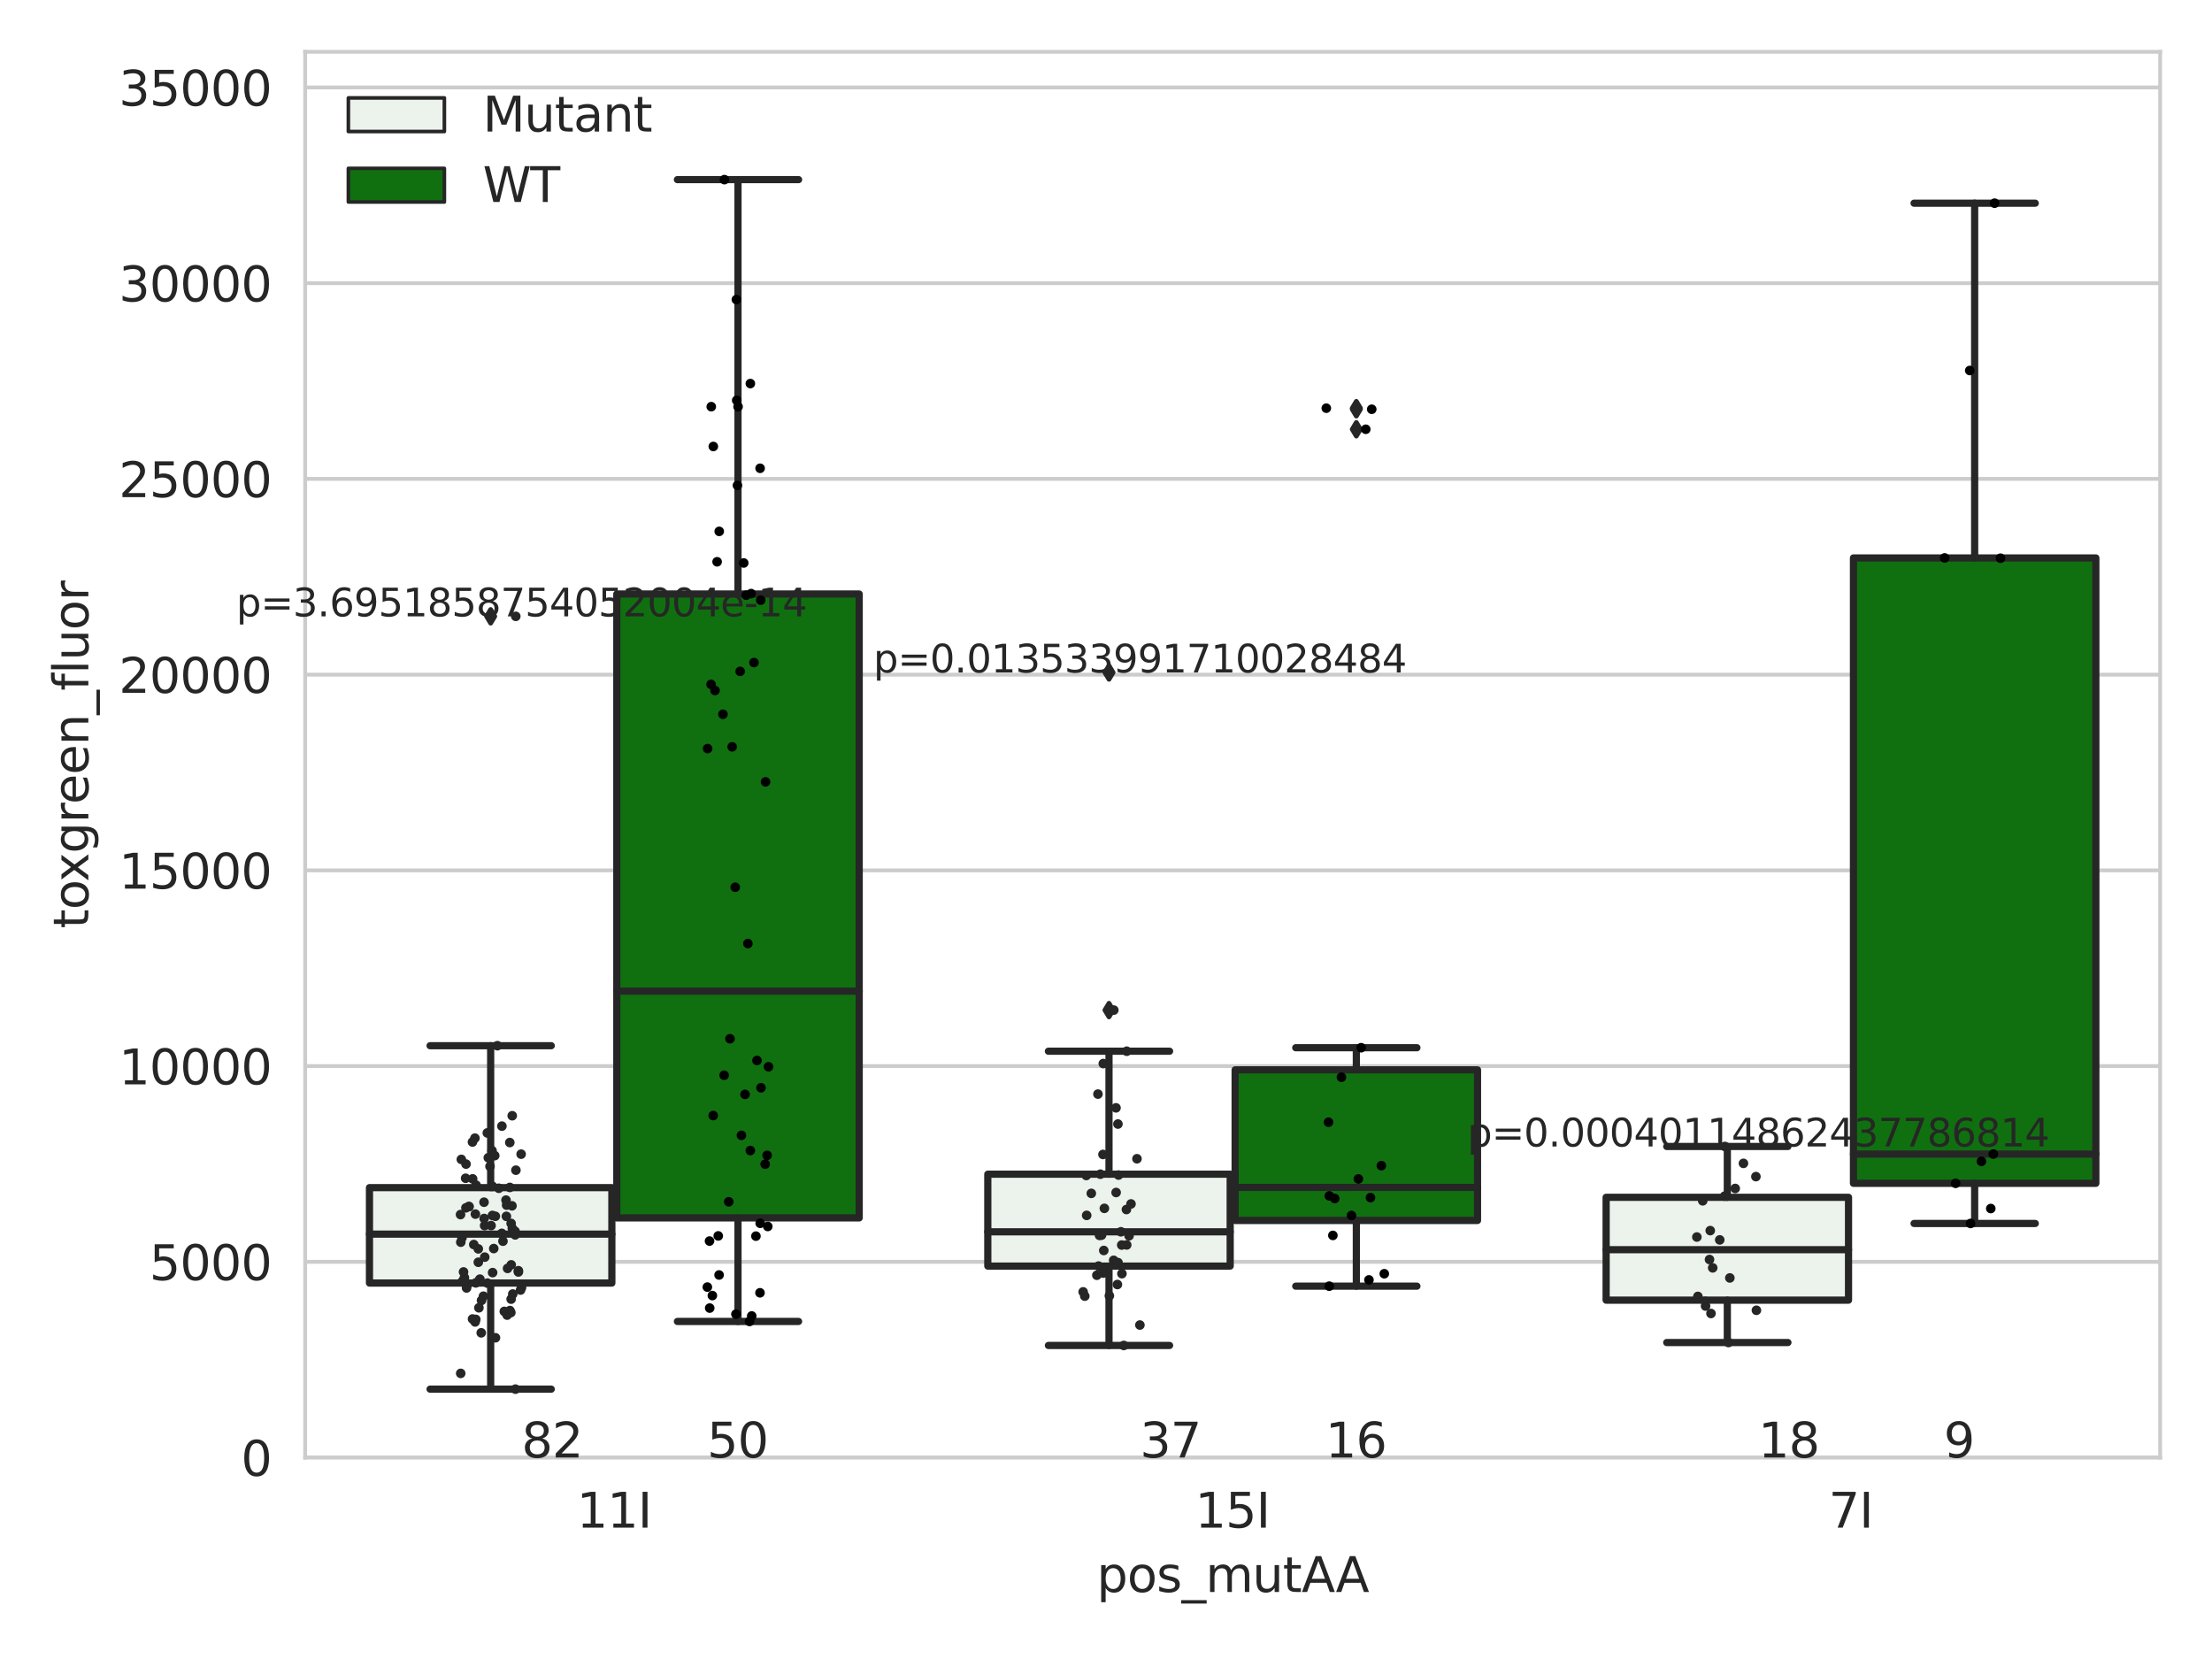 <?xml version="1.0" encoding="utf-8" standalone="no"?>
<!DOCTYPE svg PUBLIC "-//W3C//DTD SVG 1.1//EN"
  "http://www.w3.org/Graphics/SVG/1.1/DTD/svg11.dtd">
<svg xmlns:xlink="http://www.w3.org/1999/xlink" width="460.8pt" height="345.6pt" viewBox="0 0 460.8 345.6" xmlns="http://www.w3.org/2000/svg" version="1.1">
 <defs>
  <style type="text/css">*{stroke-linejoin: round; stroke-linecap: butt}</style>
 </defs>
 <g id="figure_1">
  <g id="patch_1">
   <path d="M 0 345.6 
L 460.8 345.6 
L 460.8 0 
L 0 0 
z
" style="fill: #ffffff"/>
  </g>
  <g id="axes_1">
   <g id="patch_2">
    <path d="M 63.571 303.64 
L 450 303.64 
L 450 10.8 
L 63.571 10.8 
z
" style="fill: #ffffff"/>
   </g>
   <g id="matplotlib.axis_1">
    <g id="xtick_1">
     <g id="text_1">
      <!-- 11I -->
      <g style="fill: #262626" transform="translate(120.139 318.238)scale(0.1 -0.1)">
       <defs>
        <path id="DejaVuSans-31" d="M 794 531 
L 1825 531 
L 1825 4091 
L 703 3866 
L 703 4441 
L 1819 4666 
L 2450 4666 
L 2450 531 
L 3481 531 
L 3481 0 
L 794 0 
L 794 531 
z
" transform="scale(0.016)"/>
        <path id="DejaVuSans-49" d="M 628 4666 
L 1259 4666 
L 1259 0 
L 628 0 
L 628 4666 
z
" transform="scale(0.016)"/>
       </defs>
       <use xlink:href="#DejaVuSans-31"/>
       <use xlink:href="#DejaVuSans-31" x="63.623"/>
       <use xlink:href="#DejaVuSans-49" x="127.246"/>
      </g>
     </g>
    </g>
    <g id="xtick_2">
     <g id="text_2">
      <!-- 15I -->
      <g style="fill: #262626" transform="translate(248.948 318.238)scale(0.1 -0.1)">
       <defs>
        <path id="DejaVuSans-35" d="M 691 4666 
L 3169 4666 
L 3169 4134 
L 1269 4134 
L 1269 2991 
Q 1406 3038 1543 3061 
Q 1681 3084 1819 3084 
Q 2600 3084 3056 2656 
Q 3513 2228 3513 1497 
Q 3513 744 3044 326 
Q 2575 -91 1722 -91 
Q 1428 -91 1123 -41 
Q 819 9 494 109 
L 494 744 
Q 775 591 1075 516 
Q 1375 441 1709 441 
Q 2250 441 2565 725 
Q 2881 1009 2881 1497 
Q 2881 1984 2565 2268 
Q 2250 2553 1709 2553 
Q 1456 2553 1204 2497 
Q 953 2441 691 2322 
L 691 4666 
z
" transform="scale(0.016)"/>
       </defs>
       <use xlink:href="#DejaVuSans-31"/>
       <use xlink:href="#DejaVuSans-35" x="63.623"/>
       <use xlink:href="#DejaVuSans-49" x="127.246"/>
      </g>
     </g>
    </g>
    <g id="xtick_3">
     <g id="text_3">
      <!-- 7I -->
      <g style="fill: #262626" transform="translate(380.939 318.238)scale(0.1 -0.1)">
       <defs>
        <path id="DejaVuSans-37" d="M 525 4666 
L 3525 4666 
L 3525 4397 
L 1831 0 
L 1172 0 
L 2766 4134 
L 525 4134 
L 525 4666 
z
" transform="scale(0.016)"/>
       </defs>
       <use xlink:href="#DejaVuSans-37"/>
       <use xlink:href="#DejaVuSans-49" x="63.623"/>
      </g>
     </g>
    </g>
    <g id="text_4">
     <!-- pos_mutAA -->
     <g style="fill: #262626" transform="translate(228.47 331.638)scale(0.1 -0.1)">
      <defs>
       <path id="DejaVuSans-70" d="M 1159 525 
L 1159 -1331 
L 581 -1331 
L 581 3500 
L 1159 3500 
L 1159 2969 
Q 1341 3281 1617 3432 
Q 1894 3584 2278 3584 
Q 2916 3584 3314 3078 
Q 3713 2572 3713 1747 
Q 3713 922 3314 415 
Q 2916 -91 2278 -91 
Q 1894 -91 1617 61 
Q 1341 213 1159 525 
z
M 3116 1747 
Q 3116 2381 2855 2742 
Q 2594 3103 2138 3103 
Q 1681 3103 1420 2742 
Q 1159 2381 1159 1747 
Q 1159 1113 1420 752 
Q 1681 391 2138 391 
Q 2594 391 2855 752 
Q 3116 1113 3116 1747 
z
" transform="scale(0.016)"/>
       <path id="DejaVuSans-6f" d="M 1959 3097 
Q 1497 3097 1228 2736 
Q 959 2375 959 1747 
Q 959 1119 1226 758 
Q 1494 397 1959 397 
Q 2419 397 2687 759 
Q 2956 1122 2956 1747 
Q 2956 2369 2687 2733 
Q 2419 3097 1959 3097 
z
M 1959 3584 
Q 2709 3584 3137 3096 
Q 3566 2609 3566 1747 
Q 3566 888 3137 398 
Q 2709 -91 1959 -91 
Q 1206 -91 779 398 
Q 353 888 353 1747 
Q 353 2609 779 3096 
Q 1206 3584 1959 3584 
z
" transform="scale(0.016)"/>
       <path id="DejaVuSans-73" d="M 2834 3397 
L 2834 2853 
Q 2591 2978 2328 3040 
Q 2066 3103 1784 3103 
Q 1356 3103 1142 2972 
Q 928 2841 928 2578 
Q 928 2378 1081 2264 
Q 1234 2150 1697 2047 
L 1894 2003 
Q 2506 1872 2764 1633 
Q 3022 1394 3022 966 
Q 3022 478 2636 193 
Q 2250 -91 1575 -91 
Q 1294 -91 989 -36 
Q 684 19 347 128 
L 347 722 
Q 666 556 975 473 
Q 1284 391 1588 391 
Q 1994 391 2212 530 
Q 2431 669 2431 922 
Q 2431 1156 2273 1281 
Q 2116 1406 1581 1522 
L 1381 1569 
Q 847 1681 609 1914 
Q 372 2147 372 2553 
Q 372 3047 722 3315 
Q 1072 3584 1716 3584 
Q 2034 3584 2315 3537 
Q 2597 3491 2834 3397 
z
" transform="scale(0.016)"/>
       <path id="DejaVuSans-5f" d="M 3263 -1063 
L 3263 -1509 
L -63 -1509 
L -63 -1063 
L 3263 -1063 
z
" transform="scale(0.016)"/>
       <path id="DejaVuSans-6d" d="M 3328 2828 
Q 3544 3216 3844 3400 
Q 4144 3584 4550 3584 
Q 5097 3584 5394 3201 
Q 5691 2819 5691 2113 
L 5691 0 
L 5113 0 
L 5113 2094 
Q 5113 2597 4934 2840 
Q 4756 3084 4391 3084 
Q 3944 3084 3684 2787 
Q 3425 2491 3425 1978 
L 3425 0 
L 2847 0 
L 2847 2094 
Q 2847 2600 2669 2842 
Q 2491 3084 2119 3084 
Q 1678 3084 1418 2786 
Q 1159 2488 1159 1978 
L 1159 0 
L 581 0 
L 581 3500 
L 1159 3500 
L 1159 2956 
Q 1356 3278 1631 3431 
Q 1906 3584 2284 3584 
Q 2666 3584 2933 3390 
Q 3200 3197 3328 2828 
z
" transform="scale(0.016)"/>
       <path id="DejaVuSans-75" d="M 544 1381 
L 544 3500 
L 1119 3500 
L 1119 1403 
Q 1119 906 1312 657 
Q 1506 409 1894 409 
Q 2359 409 2629 706 
Q 2900 1003 2900 1516 
L 2900 3500 
L 3475 3500 
L 3475 0 
L 2900 0 
L 2900 538 
Q 2691 219 2414 64 
Q 2138 -91 1772 -91 
Q 1169 -91 856 284 
Q 544 659 544 1381 
z
M 1991 3584 
L 1991 3584 
z
" transform="scale(0.016)"/>
       <path id="DejaVuSans-74" d="M 1172 4494 
L 1172 3500 
L 2356 3500 
L 2356 3053 
L 1172 3053 
L 1172 1153 
Q 1172 725 1289 603 
Q 1406 481 1766 481 
L 2356 481 
L 2356 0 
L 1766 0 
Q 1100 0 847 248 
Q 594 497 594 1153 
L 594 3053 
L 172 3053 
L 172 3500 
L 594 3500 
L 594 4494 
L 1172 4494 
z
" transform="scale(0.016)"/>
       <path id="DejaVuSans-41" d="M 2188 4044 
L 1331 1722 
L 3047 1722 
L 2188 4044 
z
M 1831 4666 
L 2547 4666 
L 4325 0 
L 3669 0 
L 3244 1197 
L 1141 1197 
L 716 0 
L 50 0 
L 1831 4666 
z
" transform="scale(0.016)"/>
      </defs>
      <use xlink:href="#DejaVuSans-70"/>
      <use xlink:href="#DejaVuSans-6f" x="63.477"/>
      <use xlink:href="#DejaVuSans-73" x="124.658"/>
      <use xlink:href="#DejaVuSans-5f" x="176.758"/>
      <use xlink:href="#DejaVuSans-6d" x="226.758"/>
      <use xlink:href="#DejaVuSans-75" x="324.17"/>
      <use xlink:href="#DejaVuSans-74" x="387.549"/>
      <use xlink:href="#DejaVuSans-41" x="426.758"/>
      <use xlink:href="#DejaVuSans-41" x="497.916"/>
     </g>
    </g>
   </g>
   <g id="matplotlib.axis_2">
    <g id="ytick_1">
     <g id="line2d_1">
      <path d="M 63.571 303.64 
L 450 303.64 
" clip-path="url(#p648ce7d861)" style="fill: none; stroke: #cccccc; stroke-width: 0.8; stroke-linecap: round"/>
     </g>
     <g id="text_5">
      <!-- 0 -->
      <g style="fill: #262626" transform="translate(50.209 307.439)scale(0.1 -0.1)">
       <defs>
        <path id="DejaVuSans-30" d="M 2034 4250 
Q 1547 4250 1301 3770 
Q 1056 3291 1056 2328 
Q 1056 1369 1301 889 
Q 1547 409 2034 409 
Q 2525 409 2770 889 
Q 3016 1369 3016 2328 
Q 3016 3291 2770 3770 
Q 2525 4250 2034 4250 
z
M 2034 4750 
Q 2819 4750 3233 4129 
Q 3647 3509 3647 2328 
Q 3647 1150 3233 529 
Q 2819 -91 2034 -91 
Q 1250 -91 836 529 
Q 422 1150 422 2328 
Q 422 3509 836 4129 
Q 1250 4750 2034 4750 
z
" transform="scale(0.016)"/>
       </defs>
       <use xlink:href="#DejaVuSans-30"/>
      </g>
     </g>
    </g>
    <g id="ytick_2">
     <g id="line2d_2">
      <path d="M 63.571 262.865 
L 450 262.865 
" clip-path="url(#p648ce7d861)" style="fill: none; stroke: #cccccc; stroke-width: 0.8; stroke-linecap: round"/>
     </g>
     <g id="text_6">
      <!-- 5000 -->
      <g style="fill: #262626" transform="translate(31.121 266.664)scale(0.1 -0.1)">
       <use xlink:href="#DejaVuSans-35"/>
       <use xlink:href="#DejaVuSans-30" x="63.623"/>
       <use xlink:href="#DejaVuSans-30" x="127.246"/>
       <use xlink:href="#DejaVuSans-30" x="190.869"/>
      </g>
     </g>
    </g>
    <g id="ytick_3">
     <g id="line2d_3">
      <path d="M 63.571 222.09 
L 450 222.09 
" clip-path="url(#p648ce7d861)" style="fill: none; stroke: #cccccc; stroke-width: 0.8; stroke-linecap: round"/>
     </g>
     <g id="text_7">
      <!-- 10000 -->
      <g style="fill: #262626" transform="translate(24.759 225.889)scale(0.1 -0.1)">
       <use xlink:href="#DejaVuSans-31"/>
       <use xlink:href="#DejaVuSans-30" x="63.623"/>
       <use xlink:href="#DejaVuSans-30" x="127.246"/>
       <use xlink:href="#DejaVuSans-30" x="190.869"/>
       <use xlink:href="#DejaVuSans-30" x="254.492"/>
      </g>
     </g>
    </g>
    <g id="ytick_4">
     <g id="line2d_4">
      <path d="M 63.571 181.315 
L 450 181.315 
" clip-path="url(#p648ce7d861)" style="fill: none; stroke: #cccccc; stroke-width: 0.8; stroke-linecap: round"/>
     </g>
     <g id="text_8">
      <!-- 15000 -->
      <g style="fill: #262626" transform="translate(24.759 185.114)scale(0.1 -0.1)">
       <use xlink:href="#DejaVuSans-31"/>
       <use xlink:href="#DejaVuSans-35" x="63.623"/>
       <use xlink:href="#DejaVuSans-30" x="127.246"/>
       <use xlink:href="#DejaVuSans-30" x="190.869"/>
       <use xlink:href="#DejaVuSans-30" x="254.492"/>
      </g>
     </g>
    </g>
    <g id="ytick_5">
     <g id="line2d_5">
      <path d="M 63.571 140.539 
L 450 140.539 
" clip-path="url(#p648ce7d861)" style="fill: none; stroke: #cccccc; stroke-width: 0.8; stroke-linecap: round"/>
     </g>
     <g id="text_9">
      <!-- 20000 -->
      <g style="fill: #262626" transform="translate(24.759 144.339)scale(0.1 -0.1)">
       <defs>
        <path id="DejaVuSans-32" d="M 1228 531 
L 3431 531 
L 3431 0 
L 469 0 
L 469 531 
Q 828 903 1448 1529 
Q 2069 2156 2228 2338 
Q 2531 2678 2651 2914 
Q 2772 3150 2772 3378 
Q 2772 3750 2511 3984 
Q 2250 4219 1831 4219 
Q 1534 4219 1204 4116 
Q 875 4013 500 3803 
L 500 4441 
Q 881 4594 1212 4672 
Q 1544 4750 1819 4750 
Q 2544 4750 2975 4387 
Q 3406 4025 3406 3419 
Q 3406 3131 3298 2873 
Q 3191 2616 2906 2266 
Q 2828 2175 2409 1742 
Q 1991 1309 1228 531 
z
" transform="scale(0.016)"/>
       </defs>
       <use xlink:href="#DejaVuSans-32"/>
       <use xlink:href="#DejaVuSans-30" x="63.623"/>
       <use xlink:href="#DejaVuSans-30" x="127.246"/>
       <use xlink:href="#DejaVuSans-30" x="190.869"/>
       <use xlink:href="#DejaVuSans-30" x="254.492"/>
      </g>
     </g>
    </g>
    <g id="ytick_6">
     <g id="line2d_6">
      <path d="M 63.571 99.764 
L 450 99.764 
" clip-path="url(#p648ce7d861)" style="fill: none; stroke: #cccccc; stroke-width: 0.8; stroke-linecap: round"/>
     </g>
     <g id="text_10">
      <!-- 25000 -->
      <g style="fill: #262626" transform="translate(24.759 103.564)scale(0.1 -0.1)">
       <use xlink:href="#DejaVuSans-32"/>
       <use xlink:href="#DejaVuSans-35" x="63.623"/>
       <use xlink:href="#DejaVuSans-30" x="127.246"/>
       <use xlink:href="#DejaVuSans-30" x="190.869"/>
       <use xlink:href="#DejaVuSans-30" x="254.492"/>
      </g>
     </g>
    </g>
    <g id="ytick_7">
     <g id="line2d_7">
      <path d="M 63.571 58.989 
L 450 58.989 
" clip-path="url(#p648ce7d861)" style="fill: none; stroke: #cccccc; stroke-width: 0.8; stroke-linecap: round"/>
     </g>
     <g id="text_11">
      <!-- 30000 -->
      <g style="fill: #262626" transform="translate(24.759 62.788)scale(0.1 -0.1)">
       <defs>
        <path id="DejaVuSans-33" d="M 2597 2516 
Q 3050 2419 3304 2112 
Q 3559 1806 3559 1356 
Q 3559 666 3084 287 
Q 2609 -91 1734 -91 
Q 1441 -91 1130 -33 
Q 819 25 488 141 
L 488 750 
Q 750 597 1062 519 
Q 1375 441 1716 441 
Q 2309 441 2620 675 
Q 2931 909 2931 1356 
Q 2931 1769 2642 2001 
Q 2353 2234 1838 2234 
L 1294 2234 
L 1294 2753 
L 1863 2753 
Q 2328 2753 2575 2939 
Q 2822 3125 2822 3475 
Q 2822 3834 2567 4026 
Q 2313 4219 1838 4219 
Q 1578 4219 1281 4162 
Q 984 4106 628 3988 
L 628 4550 
Q 988 4650 1302 4700 
Q 1616 4750 1894 4750 
Q 2613 4750 3031 4423 
Q 3450 4097 3450 3541 
Q 3450 3153 3228 2886 
Q 3006 2619 2597 2516 
z
" transform="scale(0.016)"/>
       </defs>
       <use xlink:href="#DejaVuSans-33"/>
       <use xlink:href="#DejaVuSans-30" x="63.623"/>
       <use xlink:href="#DejaVuSans-30" x="127.246"/>
       <use xlink:href="#DejaVuSans-30" x="190.869"/>
       <use xlink:href="#DejaVuSans-30" x="254.492"/>
      </g>
     </g>
    </g>
    <g id="ytick_8">
     <g id="line2d_8">
      <path d="M 63.571 18.214 
L 450 18.214 
" clip-path="url(#p648ce7d861)" style="fill: none; stroke: #cccccc; stroke-width: 0.8; stroke-linecap: round"/>
     </g>
     <g id="text_12">
      <!-- 35000 -->
      <g style="fill: #262626" transform="translate(24.759 22.013)scale(0.1 -0.1)">
       <use xlink:href="#DejaVuSans-33"/>
       <use xlink:href="#DejaVuSans-35" x="63.623"/>
       <use xlink:href="#DejaVuSans-30" x="127.246"/>
       <use xlink:href="#DejaVuSans-30" x="190.869"/>
       <use xlink:href="#DejaVuSans-30" x="254.492"/>
      </g>
     </g>
    </g>
    <g id="text_13">
     <!-- toxgreen_fluor -->
     <g style="fill: #262626" transform="translate(18.401 193.415)rotate(-90)scale(0.1 -0.1)">
      <defs>
       <path id="DejaVuSans-78" d="M 3513 3500 
L 2247 1797 
L 3578 0 
L 2900 0 
L 1881 1375 
L 863 0 
L 184 0 
L 1544 1831 
L 300 3500 
L 978 3500 
L 1906 2253 
L 2834 3500 
L 3513 3500 
z
" transform="scale(0.016)"/>
       <path id="DejaVuSans-67" d="M 2906 1791 
Q 2906 2416 2648 2759 
Q 2391 3103 1925 3103 
Q 1463 3103 1205 2759 
Q 947 2416 947 1791 
Q 947 1169 1205 825 
Q 1463 481 1925 481 
Q 2391 481 2648 825 
Q 2906 1169 2906 1791 
z
M 3481 434 
Q 3481 -459 3084 -895 
Q 2688 -1331 1869 -1331 
Q 1566 -1331 1297 -1286 
Q 1028 -1241 775 -1147 
L 775 -588 
Q 1028 -725 1275 -790 
Q 1522 -856 1778 -856 
Q 2344 -856 2625 -561 
Q 2906 -266 2906 331 
L 2906 616 
Q 2728 306 2450 153 
Q 2172 0 1784 0 
Q 1141 0 747 490 
Q 353 981 353 1791 
Q 353 2603 747 3093 
Q 1141 3584 1784 3584 
Q 2172 3584 2450 3431 
Q 2728 3278 2906 2969 
L 2906 3500 
L 3481 3500 
L 3481 434 
z
" transform="scale(0.016)"/>
       <path id="DejaVuSans-72" d="M 2631 2963 
Q 2534 3019 2420 3045 
Q 2306 3072 2169 3072 
Q 1681 3072 1420 2755 
Q 1159 2438 1159 1844 
L 1159 0 
L 581 0 
L 581 3500 
L 1159 3500 
L 1159 2956 
Q 1341 3275 1631 3429 
Q 1922 3584 2338 3584 
Q 2397 3584 2469 3576 
Q 2541 3569 2628 3553 
L 2631 2963 
z
" transform="scale(0.016)"/>
       <path id="DejaVuSans-65" d="M 3597 1894 
L 3597 1613 
L 953 1613 
Q 991 1019 1311 708 
Q 1631 397 2203 397 
Q 2534 397 2845 478 
Q 3156 559 3463 722 
L 3463 178 
Q 3153 47 2828 -22 
Q 2503 -91 2169 -91 
Q 1331 -91 842 396 
Q 353 884 353 1716 
Q 353 2575 817 3079 
Q 1281 3584 2069 3584 
Q 2775 3584 3186 3129 
Q 3597 2675 3597 1894 
z
M 3022 2063 
Q 3016 2534 2758 2815 
Q 2500 3097 2075 3097 
Q 1594 3097 1305 2825 
Q 1016 2553 972 2059 
L 3022 2063 
z
" transform="scale(0.016)"/>
       <path id="DejaVuSans-6e" d="M 3513 2113 
L 3513 0 
L 2938 0 
L 2938 2094 
Q 2938 2591 2744 2837 
Q 2550 3084 2163 3084 
Q 1697 3084 1428 2787 
Q 1159 2491 1159 1978 
L 1159 0 
L 581 0 
L 581 3500 
L 1159 3500 
L 1159 2956 
Q 1366 3272 1645 3428 
Q 1925 3584 2291 3584 
Q 2894 3584 3203 3211 
Q 3513 2838 3513 2113 
z
" transform="scale(0.016)"/>
       <path id="DejaVuSans-66" d="M 2375 4863 
L 2375 4384 
L 1825 4384 
Q 1516 4384 1395 4259 
Q 1275 4134 1275 3809 
L 1275 3500 
L 2222 3500 
L 2222 3053 
L 1275 3053 
L 1275 0 
L 697 0 
L 697 3053 
L 147 3053 
L 147 3500 
L 697 3500 
L 697 3744 
Q 697 4328 969 4595 
Q 1241 4863 1831 4863 
L 2375 4863 
z
" transform="scale(0.016)"/>
       <path id="DejaVuSans-6c" d="M 603 4863 
L 1178 4863 
L 1178 0 
L 603 0 
L 603 4863 
z
" transform="scale(0.016)"/>
      </defs>
      <use xlink:href="#DejaVuSans-74"/>
      <use xlink:href="#DejaVuSans-6f" x="39.209"/>
      <use xlink:href="#DejaVuSans-78" x="97.266"/>
      <use xlink:href="#DejaVuSans-67" x="156.445"/>
      <use xlink:href="#DejaVuSans-72" x="219.922"/>
      <use xlink:href="#DejaVuSans-65" x="258.785"/>
      <use xlink:href="#DejaVuSans-65" x="320.309"/>
      <use xlink:href="#DejaVuSans-6e" x="381.832"/>
      <use xlink:href="#DejaVuSans-5f" x="445.211"/>
      <use xlink:href="#DejaVuSans-66" x="495.211"/>
      <use xlink:href="#DejaVuSans-6c" x="530.416"/>
      <use xlink:href="#DejaVuSans-75" x="558.199"/>
      <use xlink:href="#DejaVuSans-6f" x="621.578"/>
      <use xlink:href="#DejaVuSans-72" x="682.76"/>
     </g>
    </g>
   </g>
   <g id="patch_3">
    <path d="M 76.967 267.283 
L 127.461 267.283 
L 127.461 247.406 
L 76.967 247.406 
L 76.967 267.283 
z
" clip-path="url(#p648ce7d861)" style="fill: #ecf2ec; stroke: #262626; stroke-width: 1.5; stroke-linejoin: miter"/>
   </g>
   <g id="patch_4">
    <path d="M 128.491 253.716 
L 178.985 253.716 
L 178.985 123.743 
L 128.491 123.743 
L 128.491 253.716 
z
" clip-path="url(#p648ce7d861)" style="fill: #107010; stroke: #262626; stroke-width: 1.5; stroke-linejoin: miter"/>
   </g>
   <g id="patch_5">
    <path d="M 205.777 263.745 
L 256.27 263.745 
L 256.27 244.606 
L 205.777 244.606 
L 205.777 263.745 
z
" clip-path="url(#p648ce7d861)" style="fill: #ecf2ec; stroke: #262626; stroke-width: 1.5; stroke-linejoin: miter"/>
   </g>
   <g id="patch_6">
    <path d="M 257.301 254.245 
L 307.794 254.245 
L 307.794 222.871 
L 257.301 222.871 
L 257.301 254.245 
z
" clip-path="url(#p648ce7d861)" style="fill: #107010; stroke: #262626; stroke-width: 1.5; stroke-linejoin: miter"/>
   </g>
   <g id="patch_7">
    <path d="M 334.587 270.846 
L 385.08 270.846 
L 385.08 249.421 
L 334.587 249.421 
L 334.587 270.846 
z
" clip-path="url(#p648ce7d861)" style="fill: #ecf2ec; stroke: #262626; stroke-width: 1.5; stroke-linejoin: miter"/>
   </g>
   <g id="patch_8">
    <path d="M 386.11 246.505 
L 436.604 246.505 
L 436.604 116.228 
L 386.11 116.228 
L 386.11 246.505 
z
" clip-path="url(#p648ce7d861)" style="fill: #107010; stroke: #262626; stroke-width: 1.5; stroke-linejoin: miter"/>
   </g>
   <g id="patch_9">
    <path d="M 127.976 303.64 
L 127.976 303.64 
L 127.976 303.64 
L 127.976 303.64 
z
" clip-path="url(#p648ce7d861)" style="fill: #ecf2ec; stroke: #262626; stroke-width: 0.75; stroke-linejoin: miter"/>
   </g>
   <g id="patch_10">
    <path d="M 127.976 303.64 
L 127.976 303.64 
L 127.976 303.64 
L 127.976 303.64 
z
" clip-path="url(#p648ce7d861)" style="fill: #107010; stroke: #262626; stroke-width: 0.75; stroke-linejoin: miter"/>
   </g>
   <g id="PathCollection_1"/>
   <g id="PathCollection_2"/>
   <g id="line2d_9">
    <path d="M 102.214 267.283 
L 102.214 289.383 
" clip-path="url(#p648ce7d861)" style="fill: none; stroke: #262626; stroke-width: 1.5; stroke-linecap: round"/>
   </g>
   <g id="line2d_10">
    <path d="M 102.214 247.406 
L 102.214 217.84 
" clip-path="url(#p648ce7d861)" style="fill: none; stroke: #262626; stroke-width: 1.5; stroke-linecap: round"/>
   </g>
   <g id="line2d_11">
    <path d="M 89.591 289.383 
L 114.837 289.383 
" clip-path="url(#p648ce7d861)" style="fill: none; stroke: #262626; stroke-width: 1.5; stroke-linecap: round"/>
   </g>
   <g id="line2d_12">
    <path d="M 89.591 217.84 
L 114.837 217.84 
" clip-path="url(#p648ce7d861)" style="fill: none; stroke: #262626; stroke-width: 1.5; stroke-linecap: round"/>
   </g>
   <g id="line2d_13">
    <defs>
     <path id="m0250d665a0" d="M -0 1.414 
L 0.849 0 
L 0 -1.414 
L -0.849 -0 
z
" style="stroke: #262626; stroke-linejoin: miter"/>
    </defs>
    <g clip-path="url(#p648ce7d861)">
     <use xlink:href="#m0250d665a0" x="102.214" y="128.394" style="fill: #262626; stroke: #262626; stroke-linejoin: miter"/>
    </g>
   </g>
   <g id="line2d_14">
    <path d="M 153.738 253.716 
L 153.738 275.282 
" clip-path="url(#p648ce7d861)" style="fill: none; stroke: #262626; stroke-width: 1.5; stroke-linecap: round"/>
   </g>
   <g id="line2d_15">
    <path d="M 153.738 123.743 
L 153.738 37.422 
" clip-path="url(#p648ce7d861)" style="fill: none; stroke: #262626; stroke-width: 1.5; stroke-linecap: round"/>
   </g>
   <g id="line2d_16">
    <path d="M 141.115 275.282 
L 166.361 275.282 
" clip-path="url(#p648ce7d861)" style="fill: none; stroke: #262626; stroke-width: 1.5; stroke-linecap: round"/>
   </g>
   <g id="line2d_17">
    <path d="M 141.115 37.422 
L 166.361 37.422 
" clip-path="url(#p648ce7d861)" style="fill: none; stroke: #262626; stroke-width: 1.5; stroke-linecap: round"/>
   </g>
   <g id="line2d_18"/>
   <g id="line2d_19">
    <path d="M 231.024 263.745 
L 231.024 280.283 
" clip-path="url(#p648ce7d861)" style="fill: none; stroke: #262626; stroke-width: 1.5; stroke-linecap: round"/>
   </g>
   <g id="line2d_20">
    <path d="M 231.024 244.606 
L 231.024 218.988 
" clip-path="url(#p648ce7d861)" style="fill: none; stroke: #262626; stroke-width: 1.5; stroke-linecap: round"/>
   </g>
   <g id="line2d_21">
    <path d="M 218.4 280.283 
L 243.647 280.283 
" clip-path="url(#p648ce7d861)" style="fill: none; stroke: #262626; stroke-width: 1.5; stroke-linecap: round"/>
   </g>
   <g id="line2d_22">
    <path d="M 218.4 218.988 
L 243.647 218.988 
" clip-path="url(#p648ce7d861)" style="fill: none; stroke: #262626; stroke-width: 1.5; stroke-linecap: round"/>
   </g>
   <g id="line2d_23">
    <g clip-path="url(#p648ce7d861)">
     <use xlink:href="#m0250d665a0" x="231.024" y="210.421" style="fill: #262626; stroke: #262626; stroke-linejoin: miter"/>
     <use xlink:href="#m0250d665a0" x="231.024" y="140.09" style="fill: #262626; stroke: #262626; stroke-linejoin: miter"/>
    </g>
   </g>
   <g id="line2d_24">
    <path d="M 282.548 254.245 
L 282.548 267.932 
" clip-path="url(#p648ce7d861)" style="fill: none; stroke: #262626; stroke-width: 1.5; stroke-linecap: round"/>
   </g>
   <g id="line2d_25">
    <path d="M 282.548 222.871 
L 282.548 218.26 
" clip-path="url(#p648ce7d861)" style="fill: none; stroke: #262626; stroke-width: 1.5; stroke-linecap: round"/>
   </g>
   <g id="line2d_26">
    <path d="M 269.924 267.932 
L 295.171 267.932 
" clip-path="url(#p648ce7d861)" style="fill: none; stroke: #262626; stroke-width: 1.5; stroke-linecap: round"/>
   </g>
   <g id="line2d_27">
    <path d="M 269.924 218.26 
L 295.171 218.26 
" clip-path="url(#p648ce7d861)" style="fill: none; stroke: #262626; stroke-width: 1.5; stroke-linecap: round"/>
   </g>
   <g id="line2d_28">
    <g clip-path="url(#p648ce7d861)">
     <use xlink:href="#m0250d665a0" x="282.548" y="85.256" style="fill: #262626; stroke: #262626; stroke-linejoin: miter"/>
     <use xlink:href="#m0250d665a0" x="282.548" y="89.425" style="fill: #262626; stroke: #262626; stroke-linejoin: miter"/>
     <use xlink:href="#m0250d665a0" x="282.548" y="85.032" style="fill: #262626; stroke: #262626; stroke-linejoin: miter"/>
    </g>
   </g>
   <g id="line2d_29">
    <path d="M 359.833 270.846 
L 359.833 279.671 
" clip-path="url(#p648ce7d861)" style="fill: none; stroke: #262626; stroke-width: 1.5; stroke-linecap: round"/>
   </g>
   <g id="line2d_30">
    <path d="M 359.833 249.421 
L 359.833 238.831 
" clip-path="url(#p648ce7d861)" style="fill: none; stroke: #262626; stroke-width: 1.5; stroke-linecap: round"/>
   </g>
   <g id="line2d_31">
    <path d="M 347.21 279.671 
L 372.457 279.671 
" clip-path="url(#p648ce7d861)" style="fill: none; stroke: #262626; stroke-width: 1.5; stroke-linecap: round"/>
   </g>
   <g id="line2d_32">
    <path d="M 347.21 238.831 
L 372.457 238.831 
" clip-path="url(#p648ce7d861)" style="fill: none; stroke: #262626; stroke-width: 1.5; stroke-linecap: round"/>
   </g>
   <g id="line2d_33"/>
   <g id="line2d_34">
    <path d="M 411.357 246.505 
L 411.357 254.871 
" clip-path="url(#p648ce7d861)" style="fill: none; stroke: #262626; stroke-width: 1.5; stroke-linecap: round"/>
   </g>
   <g id="line2d_35">
    <path d="M 411.357 116.228 
L 411.357 42.329 
" clip-path="url(#p648ce7d861)" style="fill: none; stroke: #262626; stroke-width: 1.5; stroke-linecap: round"/>
   </g>
   <g id="line2d_36">
    <path d="M 398.734 254.871 
L 423.98 254.871 
" clip-path="url(#p648ce7d861)" style="fill: none; stroke: #262626; stroke-width: 1.5; stroke-linecap: round"/>
   </g>
   <g id="line2d_37">
    <path d="M 398.734 42.329 
L 423.98 42.329 
" clip-path="url(#p648ce7d861)" style="fill: none; stroke: #262626; stroke-width: 1.5; stroke-linecap: round"/>
   </g>
   <g id="line2d_38"/>
   <g id="line2d_39">
    <path d="M 76.967 257.09 
L 127.461 257.09 
" clip-path="url(#p648ce7d861)" style="fill: none; stroke: #262626; stroke-width: 1.5; stroke-linecap: round"/>
   </g>
   <g id="line2d_40">
    <path d="M 128.491 206.475 
L 178.985 206.475 
" clip-path="url(#p648ce7d861)" style="fill: none; stroke: #262626; stroke-width: 1.5; stroke-linecap: round"/>
   </g>
   <g id="line2d_41">
    <path d="M 205.777 256.606 
L 256.27 256.606 
" clip-path="url(#p648ce7d861)" style="fill: none; stroke: #262626; stroke-width: 1.5; stroke-linecap: round"/>
   </g>
   <g id="line2d_42">
    <path d="M 257.301 247.359 
L 307.794 247.359 
" clip-path="url(#p648ce7d861)" style="fill: none; stroke: #262626; stroke-width: 1.5; stroke-linecap: round"/>
   </g>
   <g id="line2d_43">
    <path d="M 334.587 260.336 
L 385.08 260.336 
" clip-path="url(#p648ce7d861)" style="fill: none; stroke: #262626; stroke-width: 1.5; stroke-linecap: round"/>
   </g>
   <g id="line2d_44">
    <path d="M 386.11 240.411 
L 436.604 240.411 
" clip-path="url(#p648ce7d861)" style="fill: none; stroke: #262626; stroke-width: 1.5; stroke-linecap: round"/>
   </g>
   <g id="patch_11">
    <path d="M 63.571 303.64 
L 63.571 10.8 
" style="fill: none; stroke: #cccccc; stroke-width: 0.8; stroke-linejoin: miter; stroke-linecap: square"/>
   </g>
   <g id="patch_12">
    <path d="M 450 303.64 
L 450 10.8 
" style="fill: none; stroke: #cccccc; stroke-width: 0.8; stroke-linejoin: miter; stroke-linecap: square"/>
   </g>
   <g id="patch_13">
    <path d="M 63.571 303.64 
L 450 303.64 
" style="fill: none; stroke: #cccccc; stroke-width: 0.8; stroke-linejoin: miter; stroke-linecap: square"/>
   </g>
   <g id="patch_14">
    <path d="M 63.571 10.8 
L 450 10.8 
" style="fill: none; stroke: #cccccc; stroke-width: 0.8; stroke-linejoin: miter; stroke-linecap: square"/>
   </g>
   <g id="PathCollection_3">
    <defs>
     <path id="C0_0_6377a2bb98" d="M 0 1 
C 0.265 1 0.52 0.895 0.707 0.707 
C 0.895 0.52 1 0.265 1 -0 
C 1 -0.265 0.895 -0.52 0.707 -0.707 
C 0.52 -0.895 0.265 -1 0 -1 
C -0.265 -1 -0.52 -0.895 -0.707 -0.707 
C -0.895 -0.52 -1 -0.265 -1 0 
C -1 0.265 -0.895 0.52 -0.707 0.707 
C -0.52 0.895 -0.265 1 0 1 
z
"/>
    </defs>
    <g clip-path="url(#p648ce7d861)">
     <use xlink:href="#C0_0_6377a2bb98" x="108.639" y="268.236" style="fill: #262626"/>
    </g>
    <g clip-path="url(#p648ce7d861)">
     <use xlink:href="#C0_0_6377a2bb98" x="105.489" y="253.388" style="fill: #262626"/>
    </g>
    <g clip-path="url(#p648ce7d861)">
     <use xlink:href="#C0_0_6377a2bb98" x="107.993" y="264.711" style="fill: #262626"/>
    </g>
    <g clip-path="url(#p648ce7d861)">
     <use xlink:href="#C0_0_6377a2bb98" x="106.224" y="273.015" style="fill: #262626"/>
    </g>
    <g clip-path="url(#p648ce7d861)">
     <use xlink:href="#C0_0_6377a2bb98" x="107.99" y="264.973" style="fill: #262626"/>
    </g>
    <g clip-path="url(#p648ce7d861)">
     <use xlink:href="#C0_0_6377a2bb98" x="98.937" y="237.097" style="fill: #262626"/>
    </g>
    <g clip-path="url(#p648ce7d861)">
     <use xlink:href="#C0_0_6377a2bb98" x="106.707" y="232.428" style="fill: #262626"/>
    </g>
    <g clip-path="url(#p648ce7d861)">
     <use xlink:href="#C0_0_6377a2bb98" x="98.699" y="259.261" style="fill: #262626"/>
    </g>
    <g clip-path="url(#p648ce7d861)">
     <use xlink:href="#C0_0_6377a2bb98" x="108.562" y="240.434" style="fill: #262626"/>
    </g>
    <g clip-path="url(#p648ce7d861)">
     <use xlink:href="#C0_0_6377a2bb98" x="106.478" y="254.858" style="fill: #262626"/>
    </g>
    <g clip-path="url(#p648ce7d861)">
     <use xlink:href="#C0_0_6377a2bb98" x="108.436" y="268.74" style="fill: #262626"/>
    </g>
    <g clip-path="url(#p648ce7d861)">
     <use xlink:href="#C0_0_6377a2bb98" x="105.41" y="250.009" style="fill: #262626"/>
    </g>
    <g clip-path="url(#p648ce7d861)">
     <use xlink:href="#C0_0_6377a2bb98" x="98.426" y="237.901" style="fill: #262626"/>
    </g>
    <g clip-path="url(#p648ce7d861)">
     <use xlink:href="#C0_0_6377a2bb98" x="98.978" y="275.38" style="fill: #262626"/>
    </g>
    <g clip-path="url(#p648ce7d861)">
     <use xlink:href="#C0_0_6377a2bb98" x="102.499" y="239.701" style="fill: #262626"/>
    </g>
    <g clip-path="url(#p648ce7d861)">
     <use xlink:href="#C0_0_6377a2bb98" x="101.55" y="267.296" style="fill: #262626"/>
    </g>
    <g clip-path="url(#p648ce7d861)">
     <use xlink:href="#C0_0_6377a2bb98" x="107.448" y="128.394" style="fill: #262626"/>
    </g>
    <g clip-path="url(#p648ce7d861)">
     <use xlink:href="#C0_0_6377a2bb98" x="96.316" y="266.939" style="fill: #262626"/>
    </g>
    <g clip-path="url(#p648ce7d861)">
     <use xlink:href="#C0_0_6377a2bb98" x="102.61" y="247.147" style="fill: #262626"/>
    </g>
    <g clip-path="url(#p648ce7d861)">
     <use xlink:href="#C0_0_6377a2bb98" x="102.076" y="242.979" style="fill: #262626"/>
    </g>
    <g clip-path="url(#p648ce7d861)">
     <use xlink:href="#C0_0_6377a2bb98" x="103.91" y="247.538" style="fill: #262626"/>
    </g>
    <g clip-path="url(#p648ce7d861)">
     <use xlink:href="#C0_0_6377a2bb98" x="107.325" y="257.248" style="fill: #262626"/>
    </g>
    <g clip-path="url(#p648ce7d861)">
     <use xlink:href="#C0_0_6377a2bb98" x="99.643" y="262.952" style="fill: #262626"/>
    </g>
    <g clip-path="url(#p648ce7d861)">
     <use xlink:href="#C0_0_6377a2bb98" x="101.516" y="236.011" style="fill: #262626"/>
    </g>
    <g clip-path="url(#p648ce7d861)">
     <use xlink:href="#C0_0_6377a2bb98" x="99.121" y="267.246" style="fill: #262626"/>
    </g>
    <g clip-path="url(#p648ce7d861)">
     <use xlink:href="#C0_0_6377a2bb98" x="102.62" y="265.108" style="fill: #262626"/>
    </g>
    <g clip-path="url(#p648ce7d861)">
     <use xlink:href="#C0_0_6377a2bb98" x="101.722" y="241.177" style="fill: #262626"/>
    </g>
    <g clip-path="url(#p648ce7d861)">
     <use xlink:href="#C0_0_6377a2bb98" x="103.191" y="253.372" style="fill: #262626"/>
    </g>
    <g clip-path="url(#p648ce7d861)">
     <use xlink:href="#C0_0_6377a2bb98" x="97.06" y="251.614" style="fill: #262626"/>
    </g>
    <g clip-path="url(#p648ce7d861)">
     <use xlink:href="#C0_0_6377a2bb98" x="106.21" y="247.362" style="fill: #262626"/>
    </g>
    <g clip-path="url(#p648ce7d861)">
     <use xlink:href="#C0_0_6377a2bb98" x="97.682" y="251.346" style="fill: #262626"/>
    </g>
    <g clip-path="url(#p648ce7d861)">
     <use xlink:href="#C0_0_6377a2bb98" x="106.729" y="255.894" style="fill: #262626"/>
    </g>
    <g clip-path="url(#p648ce7d861)">
     <use xlink:href="#C0_0_6377a2bb98" x="107.473" y="243.77" style="fill: #262626"/>
    </g>
    <g clip-path="url(#p648ce7d861)">
     <use xlink:href="#C0_0_6377a2bb98" x="100.859" y="253.837" style="fill: #262626"/>
    </g>
    <g clip-path="url(#p648ce7d861)">
     <use xlink:href="#C0_0_6377a2bb98" x="97.488" y="267.467" style="fill: #262626"/>
    </g>
    <g clip-path="url(#p648ce7d861)">
     <use xlink:href="#C0_0_6377a2bb98" x="100.834" y="250.441" style="fill: #262626"/>
    </g>
    <g clip-path="url(#p648ce7d861)">
     <use xlink:href="#C0_0_6377a2bb98" x="100.713" y="270.021" style="fill: #262626"/>
    </g>
    <g clip-path="url(#p648ce7d861)">
     <use xlink:href="#C0_0_6377a2bb98" x="103.618" y="217.84" style="fill: #262626"/>
    </g>
    <g clip-path="url(#p648ce7d861)">
     <use xlink:href="#C0_0_6377a2bb98" x="102.302" y="255.31" style="fill: #262626"/>
    </g>
    <g clip-path="url(#p648ce7d861)">
     <use xlink:href="#C0_0_6377a2bb98" x="106.479" y="270.636" style="fill: #262626"/>
    </g>
    <g clip-path="url(#p648ce7d861)">
     <use xlink:href="#C0_0_6377a2bb98" x="106.422" y="273.432" style="fill: #262626"/>
    </g>
    <g clip-path="url(#p648ce7d861)">
     <use xlink:href="#C0_0_6377a2bb98" x="97.698" y="251.352" style="fill: #262626"/>
    </g>
    <g clip-path="url(#p648ce7d861)">
     <use xlink:href="#C0_0_6377a2bb98" x="104.531" y="256.931" style="fill: #262626"/>
    </g>
    <g clip-path="url(#p648ce7d861)">
     <use xlink:href="#C0_0_6377a2bb98" x="99.635" y="260.163" style="fill: #262626"/>
    </g>
    <g clip-path="url(#p648ce7d861)">
     <use xlink:href="#C0_0_6377a2bb98" x="98.441" y="274.769" style="fill: #262626"/>
    </g>
    <g clip-path="url(#p648ce7d861)">
     <use xlink:href="#C0_0_6377a2bb98" x="95.974" y="286.1" style="fill: #262626"/>
    </g>
    <g clip-path="url(#p648ce7d861)">
     <use xlink:href="#C0_0_6377a2bb98" x="105.735" y="264.231" style="fill: #262626"/>
    </g>
    <g clip-path="url(#p648ce7d861)">
     <use xlink:href="#C0_0_6377a2bb98" x="102.857" y="260.098" style="fill: #262626"/>
    </g>
    <g clip-path="url(#p648ce7d861)">
     <use xlink:href="#C0_0_6377a2bb98" x="106.817" y="269.567" style="fill: #262626"/>
    </g>
    <g clip-path="url(#p648ce7d861)">
     <use xlink:href="#C0_0_6377a2bb98" x="104.775" y="258.562" style="fill: #262626"/>
    </g>
    <g clip-path="url(#p648ce7d861)">
     <use xlink:href="#C0_0_6377a2bb98" x="100.956" y="255.317" style="fill: #262626"/>
    </g>
    <g clip-path="url(#p648ce7d861)">
     <use xlink:href="#C0_0_6377a2bb98" x="97.08" y="242.499" style="fill: #262626"/>
    </g>
    <g clip-path="url(#p648ce7d861)">
     <use xlink:href="#C0_0_6377a2bb98" x="106.201" y="238.01" style="fill: #262626"/>
    </g>
    <g clip-path="url(#p648ce7d861)">
     <use xlink:href="#C0_0_6377a2bb98" x="96.998" y="245.453" style="fill: #262626"/>
    </g>
    <g clip-path="url(#p648ce7d861)">
     <use xlink:href="#C0_0_6377a2bb98" x="100.249" y="277.65" style="fill: #262626"/>
    </g>
    <g clip-path="url(#p648ce7d861)">
     <use xlink:href="#C0_0_6377a2bb98" x="105.057" y="273.187" style="fill: #262626"/>
    </g>
    <g clip-path="url(#p648ce7d861)">
     <use xlink:href="#C0_0_6377a2bb98" x="96.744" y="266.155" style="fill: #262626"/>
    </g>
    <g clip-path="url(#p648ce7d861)">
     <use xlink:href="#C0_0_6377a2bb98" x="107.297" y="256.5" style="fill: #262626"/>
    </g>
    <g clip-path="url(#p648ce7d861)">
     <use xlink:href="#C0_0_6377a2bb98" x="104.555" y="234.593" style="fill: #262626"/>
    </g>
    <g clip-path="url(#p648ce7d861)">
     <use xlink:href="#C0_0_6377a2bb98" x="99.177" y="246.893" style="fill: #262626"/>
    </g>
    <g clip-path="url(#p648ce7d861)">
     <use xlink:href="#C0_0_6377a2bb98" x="97.196" y="268.304" style="fill: #262626"/>
    </g>
    <g clip-path="url(#p648ce7d861)">
     <use xlink:href="#C0_0_6377a2bb98" x="96.106" y="241.525" style="fill: #262626"/>
    </g>
    <g clip-path="url(#p648ce7d861)">
     <use xlink:href="#C0_0_6377a2bb98" x="99.972" y="266.468" style="fill: #262626"/>
    </g>
    <g clip-path="url(#p648ce7d861)">
     <use xlink:href="#C0_0_6377a2bb98" x="95.937" y="253.018" style="fill: #262626"/>
    </g>
    <g clip-path="url(#p648ce7d861)">
     <use xlink:href="#C0_0_6377a2bb98" x="105.647" y="273.959" style="fill: #262626"/>
    </g>
    <g clip-path="url(#p648ce7d861)">
     <use xlink:href="#C0_0_6377a2bb98" x="103.063" y="240.739" style="fill: #262626"/>
    </g>
    <g clip-path="url(#p648ce7d861)">
     <use xlink:href="#C0_0_6377a2bb98" x="99.035" y="252.92" style="fill: #262626"/>
    </g>
    <g clip-path="url(#p648ce7d861)">
     <use xlink:href="#C0_0_6377a2bb98" x="102.578" y="253.2" style="fill: #262626"/>
    </g>
    <g clip-path="url(#p648ce7d861)">
     <use xlink:href="#C0_0_6377a2bb98" x="107.381" y="289.383" style="fill: #262626"/>
    </g>
    <g clip-path="url(#p648ce7d861)">
     <use xlink:href="#C0_0_6377a2bb98" x="100.982" y="261.885" style="fill: #262626"/>
    </g>
    <g clip-path="url(#p648ce7d861)">
     <use xlink:href="#C0_0_6377a2bb98" x="106.497" y="263.488" style="fill: #262626"/>
    </g>
    <g clip-path="url(#p648ce7d861)">
     <use xlink:href="#C0_0_6377a2bb98" x="103.216" y="278.681" style="fill: #262626"/>
    </g>
    <g clip-path="url(#p648ce7d861)">
     <use xlink:href="#C0_0_6377a2bb98" x="95.991" y="258.767" style="fill: #262626"/>
    </g>
    <g clip-path="url(#p648ce7d861)">
     <use xlink:href="#C0_0_6377a2bb98" x="99.881" y="266.705" style="fill: #262626"/>
    </g>
    <g clip-path="url(#p648ce7d861)">
     <use xlink:href="#C0_0_6377a2bb98" x="98.46" y="245.576" style="fill: #262626"/>
    </g>
    <g clip-path="url(#p648ce7d861)">
     <use xlink:href="#C0_0_6377a2bb98" x="96.562" y="264.968" style="fill: #262626"/>
    </g>
    <g clip-path="url(#p648ce7d861)">
     <use xlink:href="#C0_0_6377a2bb98" x="105.538" y="251.05" style="fill: #262626"/>
    </g>
    <g clip-path="url(#p648ce7d861)">
     <use xlink:href="#C0_0_6377a2bb98" x="100.307" y="270.903" style="fill: #262626"/>
    </g>
    <g clip-path="url(#p648ce7d861)">
     <use xlink:href="#C0_0_6377a2bb98" x="99.766" y="272.437" style="fill: #262626"/>
    </g>
    <g clip-path="url(#p648ce7d861)">
     <use xlink:href="#C0_0_6377a2bb98" x="99.114" y="274.853" style="fill: #262626"/>
    </g>
    <g clip-path="url(#p648ce7d861)">
     <use xlink:href="#C0_0_6377a2bb98" x="106.657" y="251.194" style="fill: #262626"/>
    </g>
    <g clip-path="url(#p648ce7d861)">
     <use xlink:href="#C0_0_6377a2bb98" x="96.235" y="257.86" style="fill: #262626"/>
    </g>
   </g>
   <g id="PathCollection_4">
    <defs>
     <path id="C1_0_487b9e2a4f" d="M 0 1 
C 0.265 1 0.52 0.895 0.707 0.707 
C 0.895 0.52 1 0.265 1 -0 
C 1 -0.265 0.895 -0.52 0.707 -0.707 
C 0.52 -0.895 0.265 -1 0 -1 
C -0.265 -1 -0.52 -0.895 -0.707 -0.707 
C -0.895 -0.52 -1 -0.265 -1 0 
C -1 0.265 -0.895 0.52 -0.707 0.707 
C -0.52 0.895 -0.265 1 0 1 
z
"/>
    </defs>
    <g clip-path="url(#p648ce7d861)">
     <use xlink:href="#C1_0_487b9e2a4f" x="150.853" y="223.996"/>
    </g>
    <g clip-path="url(#p648ce7d861)">
     <use xlink:href="#C1_0_487b9e2a4f" x="154.933" y="117.279"/>
    </g>
    <g clip-path="url(#p648ce7d861)">
     <use xlink:href="#C1_0_487b9e2a4f" x="149.624" y="257.462"/>
    </g>
    <g clip-path="url(#p648ce7d861)">
     <use xlink:href="#C1_0_487b9e2a4f" x="156.467" y="123.66"/>
    </g>
    <g clip-path="url(#p648ce7d861)">
     <use xlink:href="#C1_0_487b9e2a4f" x="148.17" y="84.716"/>
    </g>
    <g clip-path="url(#p648ce7d861)">
     <use xlink:href="#C1_0_487b9e2a4f" x="150.604" y="148.797"/>
    </g>
    <g clip-path="url(#p648ce7d861)">
     <use xlink:href="#C1_0_487b9e2a4f" x="149.829" y="110.696"/>
    </g>
    <g clip-path="url(#p648ce7d861)">
     <use xlink:href="#C1_0_487b9e2a4f" x="154.187" y="139.858"/>
    </g>
    <g clip-path="url(#p648ce7d861)">
     <use xlink:href="#C1_0_487b9e2a4f" x="159.474" y="162.876"/>
    </g>
    <g clip-path="url(#p648ce7d861)">
     <use xlink:href="#C1_0_487b9e2a4f" x="148.597" y="93.008"/>
    </g>
    <g clip-path="url(#p648ce7d861)">
     <use xlink:href="#C1_0_487b9e2a4f" x="148.577" y="232.391"/>
    </g>
    <g clip-path="url(#p648ce7d861)">
     <use xlink:href="#C1_0_487b9e2a4f" x="156.598" y="274.141"/>
    </g>
    <g clip-path="url(#p648ce7d861)">
     <use xlink:href="#C1_0_487b9e2a4f" x="147.845" y="272.497"/>
    </g>
    <g clip-path="url(#p648ce7d861)">
     <use xlink:href="#C1_0_487b9e2a4f" x="148.398" y="269.891"/>
    </g>
    <g clip-path="url(#p648ce7d861)">
     <use xlink:href="#C1_0_487b9e2a4f" x="151.81" y="250.352"/>
    </g>
    <g clip-path="url(#p648ce7d861)">
     <use xlink:href="#C1_0_487b9e2a4f" x="147.809" y="258.533"/>
    </g>
    <g clip-path="url(#p648ce7d861)">
     <use xlink:href="#C1_0_487b9e2a4f" x="158.527" y="226.603"/>
    </g>
    <g clip-path="url(#p648ce7d861)">
     <use xlink:href="#C1_0_487b9e2a4f" x="155.21" y="227.979"/>
    </g>
    <g clip-path="url(#p648ce7d861)">
     <use xlink:href="#C1_0_487b9e2a4f" x="157.067" y="138.024"/>
    </g>
    <g clip-path="url(#p648ce7d861)">
     <use xlink:href="#C1_0_487b9e2a4f" x="152.068" y="216.391"/>
    </g>
    <g clip-path="url(#p648ce7d861)">
     <use xlink:href="#C1_0_487b9e2a4f" x="156.313" y="79.903"/>
    </g>
    <g clip-path="url(#p648ce7d861)">
     <use xlink:href="#C1_0_487b9e2a4f" x="155.8" y="196.56"/>
    </g>
    <g clip-path="url(#p648ce7d861)">
     <use xlink:href="#C1_0_487b9e2a4f" x="156.141" y="275.282"/>
    </g>
    <g clip-path="url(#p648ce7d861)">
     <use xlink:href="#C1_0_487b9e2a4f" x="158.36" y="254.837"/>
    </g>
    <g clip-path="url(#p648ce7d861)">
     <use xlink:href="#C1_0_487b9e2a4f" x="153.471" y="83.401"/>
    </g>
    <g clip-path="url(#p648ce7d861)">
     <use xlink:href="#C1_0_487b9e2a4f" x="153.4" y="62.406"/>
    </g>
    <g clip-path="url(#p648ce7d861)">
     <use xlink:href="#C1_0_487b9e2a4f" x="153.753" y="84.724"/>
    </g>
    <g clip-path="url(#p648ce7d861)">
     <use xlink:href="#C1_0_487b9e2a4f" x="159.809" y="240.678"/>
    </g>
    <g clip-path="url(#p648ce7d861)">
     <use xlink:href="#C1_0_487b9e2a4f" x="152.524" y="155.578"/>
    </g>
    <g clip-path="url(#p648ce7d861)">
     <use xlink:href="#C1_0_487b9e2a4f" x="149.798" y="265.602"/>
    </g>
    <g clip-path="url(#p648ce7d861)">
     <use xlink:href="#C1_0_487b9e2a4f" x="150.911" y="37.422"/>
    </g>
    <g clip-path="url(#p648ce7d861)">
     <use xlink:href="#C1_0_487b9e2a4f" x="153.161" y="184.829"/>
    </g>
    <g clip-path="url(#p648ce7d861)">
     <use xlink:href="#C1_0_487b9e2a4f" x="153.305" y="273.762"/>
    </g>
    <g clip-path="url(#p648ce7d861)">
     <use xlink:href="#C1_0_487b9e2a4f" x="154.453" y="236.51"/>
    </g>
    <g clip-path="url(#p648ce7d861)">
     <use xlink:href="#C1_0_487b9e2a4f" x="147.407" y="155.948"/>
    </g>
    <g clip-path="url(#p648ce7d861)">
     <use xlink:href="#C1_0_487b9e2a4f" x="155.442" y="123.993"/>
    </g>
    <g clip-path="url(#p648ce7d861)">
     <use xlink:href="#C1_0_487b9e2a4f" x="148.127" y="142.57"/>
    </g>
    <g clip-path="url(#p648ce7d861)">
     <use xlink:href="#C1_0_487b9e2a4f" x="157.694" y="220.913"/>
    </g>
    <g clip-path="url(#p648ce7d861)">
     <use xlink:href="#C1_0_487b9e2a4f" x="147.353" y="268.125"/>
    </g>
    <g clip-path="url(#p648ce7d861)">
     <use xlink:href="#C1_0_487b9e2a4f" x="159.397" y="242.513"/>
    </g>
    <g clip-path="url(#p648ce7d861)">
     <use xlink:href="#C1_0_487b9e2a4f" x="158.48" y="125.021"/>
    </g>
    <g clip-path="url(#p648ce7d861)">
     <use xlink:href="#C1_0_487b9e2a4f" x="156.307" y="239.68"/>
    </g>
    <g clip-path="url(#p648ce7d861)">
     <use xlink:href="#C1_0_487b9e2a4f" x="149.387" y="117.03"/>
    </g>
    <g clip-path="url(#p648ce7d861)">
     <use xlink:href="#C1_0_487b9e2a4f" x="160.091" y="222.226"/>
    </g>
    <g clip-path="url(#p648ce7d861)">
     <use xlink:href="#C1_0_487b9e2a4f" x="158.32" y="269.314"/>
    </g>
    <g clip-path="url(#p648ce7d861)">
     <use xlink:href="#C1_0_487b9e2a4f" x="153.622" y="101.121"/>
    </g>
    <g clip-path="url(#p648ce7d861)">
     <use xlink:href="#C1_0_487b9e2a4f" x="157.473" y="257.509"/>
    </g>
    <g clip-path="url(#p648ce7d861)">
     <use xlink:href="#C1_0_487b9e2a4f" x="148.952" y="143.842"/>
    </g>
    <g clip-path="url(#p648ce7d861)">
     <use xlink:href="#C1_0_487b9e2a4f" x="159.941" y="255.492"/>
    </g>
    <g clip-path="url(#p648ce7d861)">
     <use xlink:href="#C1_0_487b9e2a4f" x="158.344" y="97.552"/>
    </g>
   </g>
   <g id="PathCollection_5">
    <defs>
     <path id="C2_0_b61c6b9d82" d="M 0 1 
C 0.265 1 0.52 0.895 0.707 0.707 
C 0.895 0.52 1 0.265 1 -0 
C 1 -0.265 0.895 -0.52 0.707 -0.707 
C 0.52 -0.895 0.265 -1 0 -1 
C -0.265 -1 -0.52 -0.895 -0.707 -0.707 
C -0.895 -0.52 -1 -0.265 -1 0 
C -1 0.265 -0.895 0.52 -0.707 0.707 
C -0.52 0.895 -0.265 1 0 1 
z
"/>
    </defs>
    <g clip-path="url(#p648ce7d861)">
     <use xlink:href="#C2_0_b61c6b9d82" x="233.015" y="244.783" style="fill: #262626"/>
    </g>
    <g clip-path="url(#p648ce7d861)">
     <use xlink:href="#C2_0_b61c6b9d82" x="229.052" y="257.355" style="fill: #262626"/>
    </g>
    <g clip-path="url(#p648ce7d861)">
     <use xlink:href="#C2_0_b61c6b9d82" x="232.483" y="230.784" style="fill: #262626"/>
    </g>
    <g clip-path="url(#p648ce7d861)">
     <use xlink:href="#C2_0_b61c6b9d82" x="232.03" y="210.421" style="fill: #262626"/>
    </g>
    <g clip-path="url(#p648ce7d861)">
     <use xlink:href="#C2_0_b61c6b9d82" x="225.982" y="270.009" style="fill: #262626"/>
    </g>
    <g clip-path="url(#p648ce7d861)">
     <use xlink:href="#C2_0_b61c6b9d82" x="228.844" y="263.745" style="fill: #262626"/>
    </g>
    <g clip-path="url(#p648ce7d861)">
     <use xlink:href="#C2_0_b61c6b9d82" x="231.103" y="269.933" style="fill: #262626"/>
    </g>
    <g clip-path="url(#p648ce7d861)">
     <use xlink:href="#C2_0_b61c6b9d82" x="234.11" y="280.283" style="fill: #262626"/>
    </g>
    <g clip-path="url(#p648ce7d861)">
     <use xlink:href="#C2_0_b61c6b9d82" x="230.064" y="251.724" style="fill: #262626"/>
    </g>
    <g clip-path="url(#p648ce7d861)">
     <use xlink:href="#C2_0_b61c6b9d82" x="232.885" y="234.157" style="fill: #262626"/>
    </g>
    <g clip-path="url(#p648ce7d861)">
     <use xlink:href="#C2_0_b61c6b9d82" x="229.836" y="221.56" style="fill: #262626"/>
    </g>
    <g clip-path="url(#p648ce7d861)">
     <use xlink:href="#C2_0_b61c6b9d82" x="229.939" y="260.496" style="fill: #262626"/>
    </g>
    <g clip-path="url(#p648ce7d861)">
     <use xlink:href="#C2_0_b61c6b9d82" x="226.375" y="253.185" style="fill: #262626"/>
    </g>
    <g clip-path="url(#p648ce7d861)">
     <use xlink:href="#C2_0_b61c6b9d82" x="228.497" y="265.654" style="fill: #262626"/>
    </g>
    <g clip-path="url(#p648ce7d861)">
     <use xlink:href="#C2_0_b61c6b9d82" x="227.341" y="248.601" style="fill: #262626"/>
    </g>
    <g clip-path="url(#p648ce7d861)">
     <use xlink:href="#C2_0_b61c6b9d82" x="233.72" y="265.327" style="fill: #262626"/>
    </g>
    <g clip-path="url(#p648ce7d861)">
     <use xlink:href="#C2_0_b61c6b9d82" x="231.998" y="262.546" style="fill: #262626"/>
    </g>
    <g clip-path="url(#p648ce7d861)">
     <use xlink:href="#C2_0_b61c6b9d82" x="233.677" y="259.364" style="fill: #262626"/>
    </g>
    <g clip-path="url(#p648ce7d861)">
     <use xlink:href="#C2_0_b61c6b9d82" x="235.205" y="257.435" style="fill: #262626"/>
    </g>
    <g clip-path="url(#p648ce7d861)">
     <use xlink:href="#C2_0_b61c6b9d82" x="228.722" y="227.92" style="fill: #262626"/>
    </g>
    <g clip-path="url(#p648ce7d861)">
     <use xlink:href="#C2_0_b61c6b9d82" x="233.501" y="256.606" style="fill: #262626"/>
    </g>
    <g clip-path="url(#p648ce7d861)">
     <use xlink:href="#C2_0_b61c6b9d82" x="229.225" y="244.606" style="fill: #262626"/>
    </g>
    <g clip-path="url(#p648ce7d861)">
     <use xlink:href="#C2_0_b61c6b9d82" x="235.607" y="250.803" style="fill: #262626"/>
    </g>
    <g clip-path="url(#p648ce7d861)">
     <use xlink:href="#C2_0_b61c6b9d82" x="236.851" y="241.388" style="fill: #262626"/>
    </g>
    <g clip-path="url(#p648ce7d861)">
     <use xlink:href="#C2_0_b61c6b9d82" x="229.77" y="240.494" style="fill: #262626"/>
    </g>
    <g clip-path="url(#p648ce7d861)">
     <use xlink:href="#C2_0_b61c6b9d82" x="234.714" y="259.34" style="fill: #262626"/>
    </g>
    <g clip-path="url(#p648ce7d861)">
     <use xlink:href="#C2_0_b61c6b9d82" x="230.801" y="140.09" style="fill: #262626"/>
    </g>
    <g clip-path="url(#p648ce7d861)">
     <use xlink:href="#C2_0_b61c6b9d82" x="232.777" y="267.587" style="fill: #262626"/>
    </g>
    <g clip-path="url(#p648ce7d861)">
     <use xlink:href="#C2_0_b61c6b9d82" x="234.655" y="251.967" style="fill: #262626"/>
    </g>
    <g clip-path="url(#p648ce7d861)">
     <use xlink:href="#C2_0_b61c6b9d82" x="237.461" y="276.029" style="fill: #262626"/>
    </g>
    <g clip-path="url(#p648ce7d861)">
     <use xlink:href="#C2_0_b61c6b9d82" x="229.474" y="257.305" style="fill: #262626"/>
    </g>
    <g clip-path="url(#p648ce7d861)">
     <use xlink:href="#C2_0_b61c6b9d82" x="226.297" y="244.875" style="fill: #262626"/>
    </g>
    <g clip-path="url(#p648ce7d861)">
     <use xlink:href="#C2_0_b61c6b9d82" x="232.509" y="248.419" style="fill: #262626"/>
    </g>
    <g clip-path="url(#p648ce7d861)">
     <use xlink:href="#C2_0_b61c6b9d82" x="232.905" y="263.024" style="fill: #262626"/>
    </g>
    <g clip-path="url(#p648ce7d861)">
     <use xlink:href="#C2_0_b61c6b9d82" x="234.722" y="218.988" style="fill: #262626"/>
    </g>
    <g clip-path="url(#p648ce7d861)">
     <use xlink:href="#C2_0_b61c6b9d82" x="229.821" y="265.206" style="fill: #262626"/>
    </g>
    <g clip-path="url(#p648ce7d861)">
     <use xlink:href="#C2_0_b61c6b9d82" x="225.642" y="269.124" style="fill: #262626"/>
    </g>
   </g>
   <g id="PathCollection_6">
    <defs>
     <path id="C3_0_5c63ec8248" d="M 0 1 
C 0.265 1 0.52 0.895 0.707 0.707 
C 0.895 0.52 1 0.265 1 -0 
C 1 -0.265 0.895 -0.52 0.707 -0.707 
C 0.52 -0.895 0.265 -1 0 -1 
C -0.265 -1 -0.52 -0.895 -0.707 -0.707 
C -0.895 -0.52 -1 -0.265 -1 0 
C -1 0.265 -0.895 0.52 -0.707 0.707 
C -0.52 0.895 -0.265 1 0 1 
z
"/>
    </defs>
    <g clip-path="url(#p648ce7d861)">
     <use xlink:href="#C3_0_5c63ec8248" x="276.751" y="233.779"/>
    </g>
    <g clip-path="url(#p648ce7d861)">
     <use xlink:href="#C3_0_5c63ec8248" x="285.756" y="85.256"/>
    </g>
    <g clip-path="url(#p648ce7d861)">
     <use xlink:href="#C3_0_5c63ec8248" x="282.973" y="245.593"/>
    </g>
    <g clip-path="url(#p648ce7d861)">
     <use xlink:href="#C3_0_5c63ec8248" x="284.514" y="89.425"/>
    </g>
    <g clip-path="url(#p648ce7d861)">
     <use xlink:href="#C3_0_5c63ec8248" x="287.762" y="242.831"/>
    </g>
    <g clip-path="url(#p648ce7d861)">
     <use xlink:href="#C3_0_5c63ec8248" x="277.664" y="257.357"/>
    </g>
    <g clip-path="url(#p648ce7d861)">
     <use xlink:href="#C3_0_5c63ec8248" x="276.921" y="249.125"/>
    </g>
    <g clip-path="url(#p648ce7d861)">
     <use xlink:href="#C3_0_5c63ec8248" x="278.048" y="249.672"/>
    </g>
    <g clip-path="url(#p648ce7d861)">
     <use xlink:href="#C3_0_5c63ec8248" x="281.538" y="253.207"/>
    </g>
    <g clip-path="url(#p648ce7d861)">
     <use xlink:href="#C3_0_5c63ec8248" x="283.556" y="218.26"/>
    </g>
    <g clip-path="url(#p648ce7d861)">
     <use xlink:href="#C3_0_5c63ec8248" x="279.449" y="224.408"/>
    </g>
    <g clip-path="url(#p648ce7d861)">
     <use xlink:href="#C3_0_5c63ec8248" x="285.496" y="249.486"/>
    </g>
    <g clip-path="url(#p648ce7d861)">
     <use xlink:href="#C3_0_5c63ec8248" x="285.177" y="266.628"/>
    </g>
    <g clip-path="url(#p648ce7d861)">
     <use xlink:href="#C3_0_5c63ec8248" x="276.905" y="267.932"/>
    </g>
    <g clip-path="url(#p648ce7d861)">
     <use xlink:href="#C3_0_5c63ec8248" x="276.293" y="85.032"/>
    </g>
    <g clip-path="url(#p648ce7d861)">
     <use xlink:href="#C3_0_5c63ec8248" x="288.373" y="265.343"/>
    </g>
   </g>
   <g id="PathCollection_7">
    <defs>
     <path id="C4_0_de39645b86" d="M 0 1 
C 0.265 1 0.52 0.895 0.707 0.707 
C 0.895 0.52 1 0.265 1 -0 
C 1 -0.265 0.895 -0.52 0.707 -0.707 
C 0.52 -0.895 0.265 -1 0 -1 
C -0.265 -1 -0.52 -0.895 -0.707 -0.707 
C -0.895 -0.52 -1 -0.265 -1 0 
C -1 0.265 -0.895 0.52 -0.707 0.707 
C -0.52 0.895 -0.265 1 0 1 
z
"/>
    </defs>
    <g clip-path="url(#p648ce7d861)">
     <use xlink:href="#C4_0_de39645b86" x="356.123" y="262.381" style="fill: #262626"/>
    </g>
    <g clip-path="url(#p648ce7d861)">
     <use xlink:href="#C4_0_de39645b86" x="365.893" y="272.958" style="fill: #262626"/>
    </g>
    <g clip-path="url(#p648ce7d861)">
     <use xlink:href="#C4_0_de39645b86" x="360.076" y="279.671" style="fill: #262626"/>
    </g>
    <g clip-path="url(#p648ce7d861)">
     <use xlink:href="#C4_0_de39645b86" x="356.275" y="256.358" style="fill: #262626"/>
    </g>
    <g clip-path="url(#p648ce7d861)">
     <use xlink:href="#C4_0_de39645b86" x="363.193" y="242.35" style="fill: #262626"/>
    </g>
    <g clip-path="url(#p648ce7d861)">
     <use xlink:href="#C4_0_de39645b86" x="356.789" y="264.115" style="fill: #262626"/>
    </g>
    <g clip-path="url(#p648ce7d861)">
     <use xlink:href="#C4_0_de39645b86" x="355.269" y="271.105" style="fill: #262626"/>
    </g>
    <g clip-path="url(#p648ce7d861)">
     <use xlink:href="#C4_0_de39645b86" x="360.359" y="266.217" style="fill: #262626"/>
    </g>
    <g clip-path="url(#p648ce7d861)">
     <use xlink:href="#C4_0_de39645b86" x="355.301" y="272.071" style="fill: #262626"/>
    </g>
    <g clip-path="url(#p648ce7d861)">
     <use xlink:href="#C4_0_de39645b86" x="365.789" y="245.109" style="fill: #262626"/>
    </g>
    <g clip-path="url(#p648ce7d861)">
     <use xlink:href="#C4_0_de39645b86" x="353.487" y="257.693" style="fill: #262626"/>
    </g>
    <g clip-path="url(#p648ce7d861)">
     <use xlink:href="#C4_0_de39645b86" x="356.431" y="273.623" style="fill: #262626"/>
    </g>
    <g clip-path="url(#p648ce7d861)">
     <use xlink:href="#C4_0_de39645b86" x="359.322" y="238.831" style="fill: #262626"/>
    </g>
    <g clip-path="url(#p648ce7d861)">
     <use xlink:href="#C4_0_de39645b86" x="354.71" y="250.15" style="fill: #262626"/>
    </g>
    <g clip-path="url(#p648ce7d861)">
     <use xlink:href="#C4_0_de39645b86" x="361.476" y="247.579" style="fill: #262626"/>
    </g>
    <g clip-path="url(#p648ce7d861)">
     <use xlink:href="#C4_0_de39645b86" x="358.253" y="258.292" style="fill: #262626"/>
    </g>
    <g clip-path="url(#p648ce7d861)">
     <use xlink:href="#C4_0_de39645b86" x="359.275" y="249.179" style="fill: #262626"/>
    </g>
    <g clip-path="url(#p648ce7d861)">
     <use xlink:href="#C4_0_de39645b86" x="353.7" y="270.068" style="fill: #262626"/>
    </g>
   </g>
   <g id="PathCollection_8">
    <defs>
     <path id="C5_0_30bf28584a" d="M 0 1 
C 0.265 1 0.52 0.895 0.707 0.707 
C 0.895 0.52 1 0.265 1 -0 
C 1 -0.265 0.895 -0.52 0.707 -0.707 
C 0.52 -0.895 0.265 -1 0 -1 
C -0.265 -1 -0.52 -0.895 -0.707 -0.707 
C -0.895 -0.52 -1 -0.265 -1 0 
C -1 0.265 -0.895 0.52 -0.707 0.707 
C -0.52 0.895 -0.265 1 0 1 
z
"/>
    </defs>
    <g clip-path="url(#p648ce7d861)">
     <use xlink:href="#C5_0_30bf28584a" x="405.109" y="116.228"/>
    </g>
    <g clip-path="url(#p648ce7d861)">
     <use xlink:href="#C5_0_30bf28584a" x="412.767" y="241.93"/>
    </g>
    <g clip-path="url(#p648ce7d861)">
     <use xlink:href="#C5_0_30bf28584a" x="410.505" y="254.871"/>
    </g>
    <g clip-path="url(#p648ce7d861)">
     <use xlink:href="#C5_0_30bf28584a" x="410.335" y="77.183"/>
    </g>
    <g clip-path="url(#p648ce7d861)">
     <use xlink:href="#C5_0_30bf28584a" x="415.249" y="240.411"/>
    </g>
    <g clip-path="url(#p648ce7d861)">
     <use xlink:href="#C5_0_30bf28584a" x="407.389" y="246.505"/>
    </g>
    <g clip-path="url(#p648ce7d861)">
     <use xlink:href="#C5_0_30bf28584a" x="416.744" y="116.288"/>
    </g>
    <g clip-path="url(#p648ce7d861)">
     <use xlink:href="#C5_0_30bf28584a" x="415.511" y="42.329"/>
    </g>
    <g clip-path="url(#p648ce7d861)">
     <use xlink:href="#C5_0_30bf28584a" x="414.716" y="251.763"/>
    </g>
   </g>
   <g id="text_14">
    <!-- 82 -->
    <g style="fill: #262626" transform="translate(108.655 303.627)scale(0.1 -0.1)">
     <defs>
      <path id="DejaVuSans-38" d="M 2034 2216 
Q 1584 2216 1326 1975 
Q 1069 1734 1069 1313 
Q 1069 891 1326 650 
Q 1584 409 2034 409 
Q 2484 409 2743 651 
Q 3003 894 3003 1313 
Q 3003 1734 2745 1975 
Q 2488 2216 2034 2216 
z
M 1403 2484 
Q 997 2584 770 2862 
Q 544 3141 544 3541 
Q 544 4100 942 4425 
Q 1341 4750 2034 4750 
Q 2731 4750 3128 4425 
Q 3525 4100 3525 3541 
Q 3525 3141 3298 2862 
Q 3072 2584 2669 2484 
Q 3125 2378 3379 2068 
Q 3634 1759 3634 1313 
Q 3634 634 3220 271 
Q 2806 -91 2034 -91 
Q 1263 -91 848 271 
Q 434 634 434 1313 
Q 434 1759 690 2068 
Q 947 2378 1403 2484 
z
M 1172 3481 
Q 1172 3119 1398 2916 
Q 1625 2713 2034 2713 
Q 2441 2713 2670 2916 
Q 2900 3119 2900 3481 
Q 2900 3844 2670 4047 
Q 2441 4250 2034 4250 
Q 1625 4250 1398 4047 
Q 1172 3844 1172 3481 
z
" transform="scale(0.016)"/>
     </defs>
     <use xlink:href="#DejaVuSans-38"/>
     <use xlink:href="#DejaVuSans-32" x="63.623"/>
    </g>
   </g>
   <g id="text_15">
    <!-- p=3.6951858754052004e-14 -->
    <g style="fill: #262626" transform="translate(49.233 128.394)scale(0.08 -0.08)">
     <defs>
      <path id="DejaVuSans-3d" d="M 678 2906 
L 4684 2906 
L 4684 2381 
L 678 2381 
L 678 2906 
z
M 678 1631 
L 4684 1631 
L 4684 1100 
L 678 1100 
L 678 1631 
z
" transform="scale(0.016)"/>
      <path id="DejaVuSans-2e" d="M 684 794 
L 1344 794 
L 1344 0 
L 684 0 
L 684 794 
z
" transform="scale(0.016)"/>
      <path id="DejaVuSans-36" d="M 2113 2584 
Q 1688 2584 1439 2293 
Q 1191 2003 1191 1497 
Q 1191 994 1439 701 
Q 1688 409 2113 409 
Q 2538 409 2786 701 
Q 3034 994 3034 1497 
Q 3034 2003 2786 2293 
Q 2538 2584 2113 2584 
z
M 3366 4563 
L 3366 3988 
Q 3128 4100 2886 4159 
Q 2644 4219 2406 4219 
Q 1781 4219 1451 3797 
Q 1122 3375 1075 2522 
Q 1259 2794 1537 2939 
Q 1816 3084 2150 3084 
Q 2853 3084 3261 2657 
Q 3669 2231 3669 1497 
Q 3669 778 3244 343 
Q 2819 -91 2113 -91 
Q 1303 -91 875 529 
Q 447 1150 447 2328 
Q 447 3434 972 4092 
Q 1497 4750 2381 4750 
Q 2619 4750 2861 4703 
Q 3103 4656 3366 4563 
z
" transform="scale(0.016)"/>
      <path id="DejaVuSans-39" d="M 703 97 
L 703 672 
Q 941 559 1184 500 
Q 1428 441 1663 441 
Q 2288 441 2617 861 
Q 2947 1281 2994 2138 
Q 2813 1869 2534 1725 
Q 2256 1581 1919 1581 
Q 1219 1581 811 2004 
Q 403 2428 403 3163 
Q 403 3881 828 4315 
Q 1253 4750 1959 4750 
Q 2769 4750 3195 4129 
Q 3622 3509 3622 2328 
Q 3622 1225 3098 567 
Q 2575 -91 1691 -91 
Q 1453 -91 1209 -44 
Q 966 3 703 97 
z
M 1959 2075 
Q 2384 2075 2632 2365 
Q 2881 2656 2881 3163 
Q 2881 3666 2632 3958 
Q 2384 4250 1959 4250 
Q 1534 4250 1286 3958 
Q 1038 3666 1038 3163 
Q 1038 2656 1286 2365 
Q 1534 2075 1959 2075 
z
" transform="scale(0.016)"/>
      <path id="DejaVuSans-34" d="M 2419 4116 
L 825 1625 
L 2419 1625 
L 2419 4116 
z
M 2253 4666 
L 3047 4666 
L 3047 1625 
L 3713 1625 
L 3713 1100 
L 3047 1100 
L 3047 0 
L 2419 0 
L 2419 1100 
L 313 1100 
L 313 1709 
L 2253 4666 
z
" transform="scale(0.016)"/>
      <path id="DejaVuSans-2d" d="M 313 2009 
L 1997 2009 
L 1997 1497 
L 313 1497 
L 313 2009 
z
" transform="scale(0.016)"/>
     </defs>
     <use xlink:href="#DejaVuSans-70"/>
     <use xlink:href="#DejaVuSans-3d" x="63.477"/>
     <use xlink:href="#DejaVuSans-33" x="147.266"/>
     <use xlink:href="#DejaVuSans-2e" x="210.889"/>
     <use xlink:href="#DejaVuSans-36" x="242.676"/>
     <use xlink:href="#DejaVuSans-39" x="306.299"/>
     <use xlink:href="#DejaVuSans-35" x="369.922"/>
     <use xlink:href="#DejaVuSans-31" x="433.545"/>
     <use xlink:href="#DejaVuSans-38" x="497.168"/>
     <use xlink:href="#DejaVuSans-35" x="560.791"/>
     <use xlink:href="#DejaVuSans-38" x="624.414"/>
     <use xlink:href="#DejaVuSans-37" x="688.037"/>
     <use xlink:href="#DejaVuSans-35" x="751.66"/>
     <use xlink:href="#DejaVuSans-34" x="815.283"/>
     <use xlink:href="#DejaVuSans-30" x="878.906"/>
     <use xlink:href="#DejaVuSans-35" x="942.529"/>
     <use xlink:href="#DejaVuSans-32" x="1006.152"/>
     <use xlink:href="#DejaVuSans-30" x="1069.775"/>
     <use xlink:href="#DejaVuSans-30" x="1133.398"/>
     <use xlink:href="#DejaVuSans-34" x="1197.021"/>
     <use xlink:href="#DejaVuSans-65" x="1260.645"/>
     <use xlink:href="#DejaVuSans-2d" x="1322.168"/>
     <use xlink:href="#DejaVuSans-31" x="1358.252"/>
     <use xlink:href="#DejaVuSans-34" x="1421.875"/>
    </g>
   </g>
   <g id="text_16">
    <!-- 50 -->
    <g style="fill: #262626" transform="translate(147.297 303.627)scale(0.1 -0.1)">
     <use xlink:href="#DejaVuSans-35"/>
     <use xlink:href="#DejaVuSans-30" x="63.623"/>
    </g>
   </g>
   <g id="text_17">
    <!-- 37 -->
    <g style="fill: #262626" transform="translate(237.464 303.627)scale(0.1 -0.1)">
     <use xlink:href="#DejaVuSans-33"/>
     <use xlink:href="#DejaVuSans-37" x="63.623"/>
    </g>
   </g>
   <g id="text_18">
    <!-- p=0.013533991710028484 -->
    <g style="fill: #262626" transform="translate(181.947 140.089)scale(0.08 -0.08)">
     <use xlink:href="#DejaVuSans-70"/>
     <use xlink:href="#DejaVuSans-3d" x="63.477"/>
     <use xlink:href="#DejaVuSans-30" x="147.266"/>
     <use xlink:href="#DejaVuSans-2e" x="210.889"/>
     <use xlink:href="#DejaVuSans-30" x="242.676"/>
     <use xlink:href="#DejaVuSans-31" x="306.299"/>
     <use xlink:href="#DejaVuSans-33" x="369.922"/>
     <use xlink:href="#DejaVuSans-35" x="433.545"/>
     <use xlink:href="#DejaVuSans-33" x="497.168"/>
     <use xlink:href="#DejaVuSans-33" x="560.791"/>
     <use xlink:href="#DejaVuSans-39" x="624.414"/>
     <use xlink:href="#DejaVuSans-39" x="688.037"/>
     <use xlink:href="#DejaVuSans-31" x="751.66"/>
     <use xlink:href="#DejaVuSans-37" x="815.283"/>
     <use xlink:href="#DejaVuSans-31" x="878.906"/>
     <use xlink:href="#DejaVuSans-30" x="942.529"/>
     <use xlink:href="#DejaVuSans-30" x="1006.152"/>
     <use xlink:href="#DejaVuSans-32" x="1069.775"/>
     <use xlink:href="#DejaVuSans-38" x="1133.398"/>
     <use xlink:href="#DejaVuSans-34" x="1197.021"/>
     <use xlink:href="#DejaVuSans-38" x="1260.645"/>
     <use xlink:href="#DejaVuSans-34" x="1324.268"/>
    </g>
   </g>
   <g id="text_19">
    <!-- 16 -->
    <g style="fill: #262626" transform="translate(276.107 303.627)scale(0.1 -0.1)">
     <use xlink:href="#DejaVuSans-31"/>
     <use xlink:href="#DejaVuSans-36" x="63.623"/>
    </g>
   </g>
   <g id="text_20">
    <!-- 18 -->
    <g style="fill: #262626" transform="translate(366.274 303.627)scale(0.1 -0.1)">
     <use xlink:href="#DejaVuSans-31"/>
     <use xlink:href="#DejaVuSans-38" x="63.623"/>
    </g>
   </g>
   <g id="text_21">
    <!-- p=0.00040114862437786814 -->
    <g style="fill: #262626" transform="translate(305.666 238.831)scale(0.08 -0.08)">
     <use xlink:href="#DejaVuSans-70"/>
     <use xlink:href="#DejaVuSans-3d" x="63.477"/>
     <use xlink:href="#DejaVuSans-30" x="147.266"/>
     <use xlink:href="#DejaVuSans-2e" x="210.889"/>
     <use xlink:href="#DejaVuSans-30" x="242.676"/>
     <use xlink:href="#DejaVuSans-30" x="306.299"/>
     <use xlink:href="#DejaVuSans-30" x="369.922"/>
     <use xlink:href="#DejaVuSans-34" x="433.545"/>
     <use xlink:href="#DejaVuSans-30" x="497.168"/>
     <use xlink:href="#DejaVuSans-31" x="560.791"/>
     <use xlink:href="#DejaVuSans-31" x="624.414"/>
     <use xlink:href="#DejaVuSans-34" x="688.037"/>
     <use xlink:href="#DejaVuSans-38" x="751.66"/>
     <use xlink:href="#DejaVuSans-36" x="815.283"/>
     <use xlink:href="#DejaVuSans-32" x="878.906"/>
     <use xlink:href="#DejaVuSans-34" x="942.529"/>
     <use xlink:href="#DejaVuSans-33" x="1006.152"/>
     <use xlink:href="#DejaVuSans-37" x="1069.775"/>
     <use xlink:href="#DejaVuSans-37" x="1133.398"/>
     <use xlink:href="#DejaVuSans-38" x="1197.021"/>
     <use xlink:href="#DejaVuSans-36" x="1260.645"/>
     <use xlink:href="#DejaVuSans-38" x="1324.268"/>
     <use xlink:href="#DejaVuSans-31" x="1387.891"/>
     <use xlink:href="#DejaVuSans-34" x="1451.514"/>
    </g>
   </g>
   <g id="text_22">
    <!-- 9 -->
    <g style="fill: #262626" transform="translate(404.917 303.627)scale(0.1 -0.1)">
     <use xlink:href="#DejaVuSans-39"/>
    </g>
   </g>
   <g id="legend_1">
    <g id="patch_15">
     <path d="M 72.571 27.398 
L 92.571 27.398 
L 92.571 20.398 
L 72.571 20.398 
z
" style="fill: #ecf2ec; stroke: #262626; stroke-width: 0.75; stroke-linejoin: miter"/>
    </g>
    <g id="text_23">
     <!-- Mutant -->
     <g style="fill: #262626" transform="translate(100.571 27.398)scale(0.1 -0.1)">
      <defs>
       <path id="DejaVuSans-4d" d="M 628 4666 
L 1569 4666 
L 2759 1491 
L 3956 4666 
L 4897 4666 
L 4897 0 
L 4281 0 
L 4281 4097 
L 3078 897 
L 2444 897 
L 1241 4097 
L 1241 0 
L 628 0 
L 628 4666 
z
" transform="scale(0.016)"/>
       <path id="DejaVuSans-61" d="M 2194 1759 
Q 1497 1759 1228 1600 
Q 959 1441 959 1056 
Q 959 750 1161 570 
Q 1363 391 1709 391 
Q 2188 391 2477 730 
Q 2766 1069 2766 1631 
L 2766 1759 
L 2194 1759 
z
M 3341 1997 
L 3341 0 
L 2766 0 
L 2766 531 
Q 2569 213 2275 61 
Q 1981 -91 1556 -91 
Q 1019 -91 701 211 
Q 384 513 384 1019 
Q 384 1609 779 1909 
Q 1175 2209 1959 2209 
L 2766 2209 
L 2766 2266 
Q 2766 2663 2505 2880 
Q 2244 3097 1772 3097 
Q 1472 3097 1187 3025 
Q 903 2953 641 2809 
L 641 3341 
Q 956 3463 1253 3523 
Q 1550 3584 1831 3584 
Q 2591 3584 2966 3190 
Q 3341 2797 3341 1997 
z
" transform="scale(0.016)"/>
      </defs>
      <use xlink:href="#DejaVuSans-4d"/>
      <use xlink:href="#DejaVuSans-75" x="86.279"/>
      <use xlink:href="#DejaVuSans-74" x="149.658"/>
      <use xlink:href="#DejaVuSans-61" x="188.867"/>
      <use xlink:href="#DejaVuSans-6e" x="250.146"/>
      <use xlink:href="#DejaVuSans-74" x="313.525"/>
     </g>
    </g>
    <g id="patch_16">
     <path d="M 72.571 42.077 
L 92.571 42.077 
L 92.571 35.077 
L 72.571 35.077 
z
" style="fill: #107010; stroke: #262626; stroke-width: 0.75; stroke-linejoin: miter"/>
    </g>
    <g id="text_24">
     <!-- WT -->
     <g style="fill: #262626" transform="translate(100.571 42.077)scale(0.1 -0.1)">
      <defs>
       <path id="DejaVuSans-57" d="M 213 4666 
L 850 4666 
L 1831 722 
L 2809 4666 
L 3519 4666 
L 4500 722 
L 5478 4666 
L 6119 4666 
L 4947 0 
L 4153 0 
L 3169 4050 
L 2175 0 
L 1381 0 
L 213 4666 
z
" transform="scale(0.016)"/>
       <path id="DejaVuSans-54" d="M -19 4666 
L 3928 4666 
L 3928 4134 
L 2272 4134 
L 2272 0 
L 1638 0 
L 1638 4134 
L -19 4134 
L -19 4666 
z
" transform="scale(0.016)"/>
      </defs>
      <use xlink:href="#DejaVuSans-57"/>
      <use xlink:href="#DejaVuSans-54" x="98.877"/>
     </g>
    </g>
   </g>
  </g>
 </g>
 <defs>
  <clipPath id="p648ce7d861">
   <rect x="63.571" y="10.8" width="386.429" height="292.84"/>
  </clipPath>
 </defs>
</svg>
